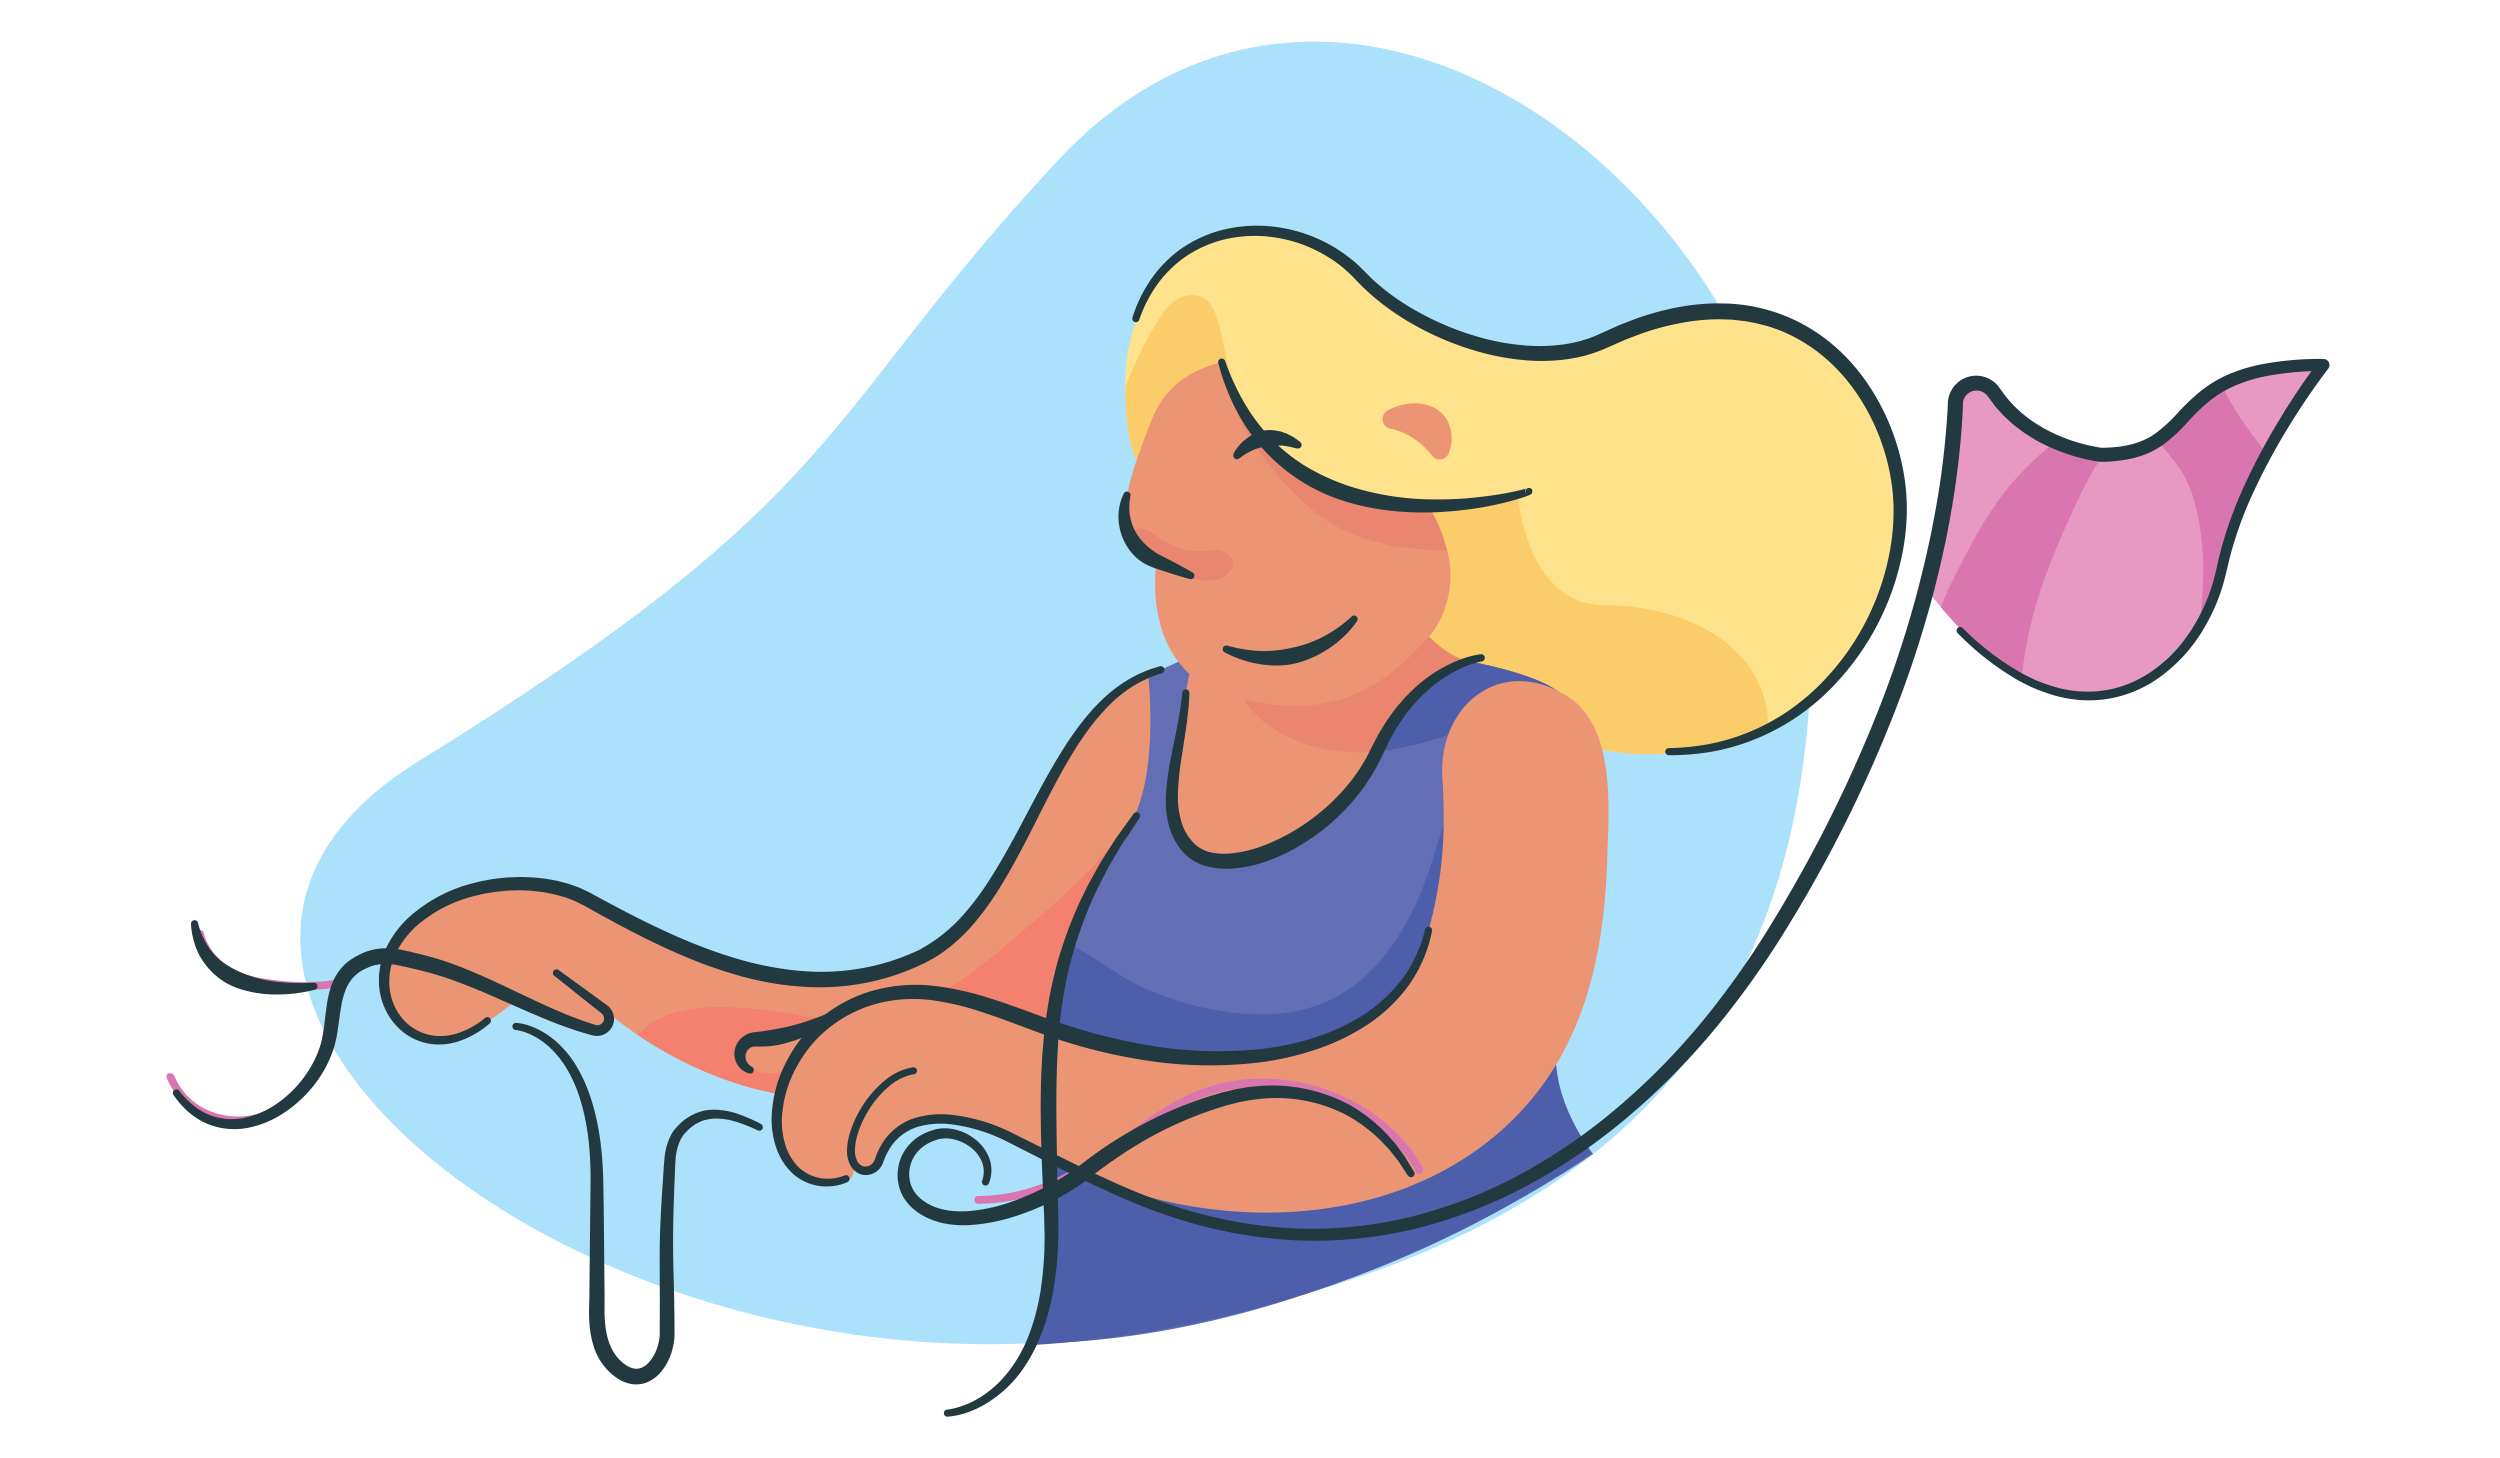 <svg id="Layer_1" data-name="Layer 1" xmlns="http://www.w3.org/2000/svg" viewBox="0 0 960 560"><defs><style>.cls-1{fill:#e799c2;}.cls-2{fill:#d976af;}.cls-3{fill:#abe1fa;}.cls-4{fill:#ffe38c;}.cls-5{fill:#fbcc6a;}.cls-6{fill:#626fb4;}.cls-7{fill:#eb9575;}.cls-8{fill:#ea8670;}.cls-9{fill:#4d5fab;}.cls-10{fill:#f4806f;}.cls-11{fill:#233940;}</style></defs><title>bicycle, ride, woman, people, person</title><path class="cls-1" d="M892.21,140.15s-7.65,10.75-21.7,34.16L868.32,178c-15.44,25.95-9.61,45.68-22.15,59.69l-.67.75c-12.39,13.95-27.27,33.14-54,27.66a53.06,53.06,0,0,1-15.13-5.88c-13.27-7.46-24.66-19.48-31.07-27.07-3.52-4.17-5.54-7-5.54-7,6.43-22,11.18-71.21,11.18-71.21s8.81-18.26,14.78-4.23c2.58,6.06,12.26,13.79,24.06,18.6a59.49,59.49,0,0,0,18.65,4.47,35.5,35.5,0,0,0,17-2.79,28.64,28.64,0,0,0,10.47-8.14,55.4,55.4,0,0,1,17.68-14.21C872.11,139,892.21,140.15,892.21,140.15Z"/><path class="cls-2" d="M808.39,173.75c-5.12,6.84-8.84,14.63-12.41,22.4A306.29,306.29,0,0,0,783.44,227a162.65,162.65,0,0,0-7.11,33.2c-13.27-7.46-24.66-19.48-31.07-27.07,1.5-3.87,3.23-7.67,5.13-11.42,7.13-14.06,14.22-27.88,25.14-39.44a112.24,112.24,0,0,1,14.21-13A59.49,59.49,0,0,0,808.39,173.75Z"/><path class="cls-3" d="M695.71,242.15c0-164-177.78-300.6-289.5-180.5-94,101-78,127-246,231C20.74,379,231.71,550.21,444.71,510.21,605.92,479.93,695.71,406.18,695.71,242.15Z"/><path class="cls-2" d="M64,413.93c5.9,14.18,21.7,20.93,36.26,16.54,16.19-4.88,25.47-20.17,27.16-36.31.2-1.92-2.8-1.9-3,0-1.49,14.25-9.48,28-23.5,32.94-13.15,4.67-28.5-.68-34-14-.73-1.76-3.64-1-2.89.8Z"/><path class="cls-2" d="M853.53,148.61a55.4,55.4,0,0,0-17.68,14.21c-.45.56-6,6.34-7.34,7.1.77-.43,8.22,9.53,8.93,10.61a43.51,43.51,0,0,1,5.37,12.85c3.92,14.25,3.73,28.8,2.24,43.39.15.55.29,1.09.45,1.64l.67-.75c12.54-14,6.71-33.74,22.15-59.69l2.19-3.66C864.09,166.17,857.91,157.74,853.53,148.61Z"/><path class="cls-4" d="M679,278.86A111.81,111.81,0,0,1,646,288.65c-71.15,10.27-117.72-65.47-122.31-73.28l-.38-.65-84-36.75-2.87-1.25s-4.37-7.55-4.33-28q0-1.92.06-4c.66-23.46,15.16-56.62,49.15-56.13s41.2,17.46,41.2,17.46,35.29,44.95,93.71,24.59,98-7.72,108.49,37.42C733.4,205.56,725.08,256.48,679,278.86Z"/><path class="cls-2" d="M130.31,376c-9.95,1.85-20.57,1.28-30.5-.48-9.71-1.73-19-7.26-21.59-17.35-.48-1.87-3.37-1.08-2.89.8,2.54,9.91,11.22,16.53,20.9,18.89a85.51,85.51,0,0,0,34.88,1c1.9-.35,1.09-3.24-.8-2.89Z"/><path class="cls-5" d="M616.38,232.42c-30.67,0-33.47-42.37-33.47-42.37l-34.75,3.8-24.51,21.52c4.59,7.81,51.16,83.55,122.31,73.28A111.81,111.81,0,0,0,679,278.86C678.51,247.72,646.78,232.42,616.38,232.42Z"/><path class="cls-5" d="M469.22,143.61c0-.06,0-.12,0-.17-15.95,4.67-27.08,16.74-29.68,33.27q-.09.61-.21,1.26l-2.87-1.25s-4.37-7.55-4.33-28c1-2.68,2.11-5.33,3.28-7.94a135.86,135.86,0,0,1,10.29-19.31c2.62-3.94,6.08-7.57,11-8.07,4.79-.49,8.17,2.25,9.79,6.57,2.69,7.23,3.84,15.35,5.63,22.84C472.56,144.69,469.67,145.48,469.22,143.61Z"/><path class="cls-6" d="M396.15,515.8s13.13-18.17,7.48-72.93q-.37-3.67-.87-7.56a142.59,142.59,0,0,1,1-40.8,205.58,205.58,0,0,1,14.94-49.22,201.79,201.79,0,0,1,15-28.37s8-17.61,7.18-57.39c0,0,4.68-2.33,11.59-5.36,4-1.78,8.86-3.79,13.95-5.73,4.31-1.63,8.81-3.21,13.22-4.52,6.95-2.07,13.66-3.5,18.94-3.5,9.85,0,30.52,4.63,45.94,8.47,8.09,2,14.73,3.8,17.62,4.59l.26.08,1.24.34h0s14.35,2.47,25.48,6.85a42.19,42.19,0,0,1,8.54,4.33s0,0,0,0c1.15.81,2.09,3,2.88,6.38,3.6,15.38,3.93,55,5.35,95.3.32,9.1-2.19,13.88-6.68,21.61-10.52,18.11,2.39,40.81,12.5,54.74C611.8,443.14,509.26,515,396.15,515.8Z"/><path class="cls-7" d="M435.18,314.28a30.14,30.14,0,0,1-1.46,2.64s-31.18,48.17-30.84,94c0,0-34.6,10.93-84.11,10.93-32,0-58.86-14.3-73.86-24.42A118.45,118.45,0,0,1,232,387.6s5.25,12.47-6.24,7.29S198.21,384,198.21,384s-17,15.52-30.36,15.52-29.94-22.38-15.44-38.58,29.43-26,64.57-19.21,77.29,61.19,148.45,18.1c17.35-10.5,33.2-53.11,43.92-70.2a93.37,93.37,0,0,1,31.55-30.08S445,294.66,435.18,314.28Z"/><path class="cls-7" d="M563.71,253.91s-23.9,3.72-34.93,34.54c0,.06,0,.13-.07.2-11,31-59.13,50-71.88,37.42s-.12-67.09-.12-67.09h0c0-.24,4-4.54,9.6-10.53,18.23-19.44,57.22-56.73,66.33-31.34.72,2,1.51,3.93,2.28,5.74,4.28,10.06,9.21,16.9,13.73,21.53,5.81,5.95,11,8.27,13.5,9.11l.26.08a12.73,12.73,0,0,0,1.24.34Z"/><path class="cls-8" d="M600.63,271.49c-6.35-1.79-14.68-4.66-15.92-3.85a143.81,143.81,0,0,1-28.62,14.69,113.26,113.26,0,0,1-27.29,6.32h0c-1.94,0-3.88.16-5.84.2-16.74.29-35.93-5.61-45.32-20.22a34.66,34.66,0,0,1-2.44-4.49c-1.61-3.55-1.59-7.57.56-10.55a8.66,8.66,0,0,1,3.92-9.66l.45-.28a215.18,215.18,0,0,1,26.82-13.1q6.77-2.76,13.71-5c4.5-1.46,9.5-3.49,14.32-2.68.34.05.68.12,1,.2,4.8,1.21,8.91,5.46,12.75,8.38l5.36,4.07a33.18,33.18,0,0,1-5.41,8.87h0c5.81,5.95,11,8.27,13.49,9.11l.26.08,1.24.34h0s14.35,2.47,25.48,6.85a42.19,42.19,0,0,1,8.54,4.33s0,0,0,0C598.9,265.92,599.84,268.13,600.63,271.49Z"/><path class="cls-9" d="M600.63,271.49c-6.35-1.79-14.68-4.66-15.92-3.85a143.8,143.8,0,0,1-28.62,14.69,113.26,113.26,0,0,1-27.29,6.32h-.09c10.85-23.87,26.93-32,35-34.74,0,0,14.35,2.47,25.48,6.85a42.19,42.19,0,0,1,8.54,4.33s0,0,0,0C598.9,265.92,599.84,268.13,600.63,271.49Z"/><path class="cls-9" d="M611.29,443c-18.12-26.74-16.91-45.18-5.91-73.41.4-1-.19-2.27-.79-3.2a6.36,6.36,0,0,0-3.34-2.21,40.82,40.82,0,0,0-13.28-2.5c-2.35,0-4.93,0-6.74-1.47s-2.15-3.77-2.5-5.94l-5.26-32.33c-.63-3.9-1.56-8.26-4.9-10.37-3.78-2.4-9.07-.55-12,2.84s-4.11,7.9-5.35,12.2c-6.88,24-19.8,48.8-42.87,58.45-12.82,5.36-27.33,5.35-41,2.91a123,123,0,0,1-28.09-8.59c-9.74-4.3-17.77-11.39-27.09-16-9.4,11.67-9.5,35-9.71,49.31-.25,17.89,1.55,35.73,2.08,53.61.5,17.16-.45,35-8.48,50.22A425.88,425.88,0,0,0,611.29,443Z"/><path class="cls-10" d="M435.18,314.28a30.14,30.14,0,0,1-1.46,2.64s-31.18,48.17-30.84,94c0,0-34.6,10.93-84.11,10.93-32,0-58.86-14.3-73.86-24.42,11.48-12.7,31.13-11.05,46.7-9.9,9.91.73,19.74,3.93,29.66,3.86,9.63-.07,19-3.26,28-6.19,8.7-2.8,16.59-6,23.91-11.62s14.56-11.77,21.67-17.82c13.92-11.84,27.51-24.47,38.31-39.3A12.41,12.41,0,0,1,435.18,314.28Z"/><path class="cls-7" d="M285.42,400.4s25.42,1,38.37-11.53c16.89-16.29,66.19,3.25,77.18,5,6.47,1,13,4.67,19.29,6.51a141.67,141.67,0,0,0,42.86,5.88c33.43-.78,72-6,82.89-40.35,8.67-27.33,9.1-46.13,7.86-67.46-1.6-27.47,22.38-47.13,47.85-31.18,19,11.93,16,43.61,15.45,62.69-1.2,39.42-10,77.14-41,104.43-33.17,29.15-80,36.2-122.42,28.15a130.76,130.76,0,0,1-40.53-14.51c-69.08-39.45-75.3-3.41-75.3-3.41s-7.47,10.66-11.16-2c0,0,5.12,12.55-5.77,11.19s-30.83-3.5-18.37-42.34C302.58,411.49,281.94,416.15,285.42,400.4Z"/><path class="cls-7" d="M554.09,235.49a33.18,33.18,0,0,1-5.41,8.87h0q-2,2.34-4.13,4.52c-17,17.81-36.19,26.84-66.92,19.69-1.52-.35-3.07-.75-4.65-1.18A39.2,39.2,0,0,1,457,259a34.63,34.63,0,0,1-4.47-4.8c-10.23-13.28-9.24-31.22-8.61-36.87.12-1.13.23-1.77.23-1.77-5.06-3.13-8.39-6.43-10.21-10.38-4.29-9.26-.38-22.07,8.56-44.5,4.89-12.27,15-18.87,26.68-21.57a49.82,49.82,0,0,0,4.34,10,101.59,101.59,0,0,0,9.76,14.06c6,7.5,13,15,21,20.42,12.77,8.62,28.59,12,43.9,10.32A61.11,61.11,0,0,1,553.74,205c.84,2.23,1,4.39,2,6.49v0A37.56,37.56,0,0,1,554.09,235.49Z"/><path class="cls-8" d="M555.67,211.47c-17.47-.41-35.49-3.12-49.72-14-7.57-5.79-13.93-13.11-19.84-20.55s-11-15.3-12.51-24.76a13.22,13.22,0,0,1-.12-3.13,101.59,101.59,0,0,0,9.76,14.06c6,7.5,13,15,21,20.42,12.77,8.62,28.59,12,43.9,10.32A56.49,56.49,0,0,1,555.67,211.47Z"/><path class="cls-7" d="M540.91,167.21a28.77,28.77,0,0,1,8.91,7.69,3.75,3.75,0,0,0,6.56-1,15.11,15.11,0,0,0-.63-12.47c-4.27-7.61-14.45-7.81-21.5-4.52q-.77.36-1.49.78a3.74,3.74,0,0,0,1.1,6.9A24.14,24.14,0,0,1,540.91,167.21Z"/><path class="cls-2" d="M546.34,448.56c-8.26-15.82-25.61-27.38-42.45-31.82-14.68-3.88-30.44-3.48-44.53,2.36-12.91,5.34-23.75,14.29-35.08,22.25-14.7,10.33-30.28,17.75-48.58,17.92a1.5,1.5,0,0,0,0,3c14.48-.14,27.94-4.46,40.3-11.89,11.61-7,21.87-15.94,33.49-22.9,13.33-8,27.67-11.53,43.2-9.8a69,69,0,0,1,38.13,16.78c5,4.41,9.82,9.67,12.92,15.61.89,1.71,3.48.2,2.59-1.51Z"/><path class="cls-8" d="M471.5,220.24q-.31.29-.68.58c-5.21,4.06-12.65,1.53-18.26-.05a44.94,44.94,0,0,1-8.68-3.47c.12-1.13.23-1.77.23-1.77-5.06-3.13-8.39-6.43-10.21-10.38a5.44,5.44,0,0,1,7.75-1.06,38.37,38.37,0,0,0,12,6.56c4,1.32,8,1.13,12.1.63C471.57,210.57,476.18,215.85,471.5,220.24Z"/><path class="cls-11" d="M188.09,392.95a35,35,0,0,1-12.25,7,12.33,12.33,0,0,1-1.74.47c-.59.12-1.17.29-1.77.37a24.35,24.35,0,0,1-3.63.28,21.26,21.26,0,0,1-7.22-1.14,22.66,22.66,0,0,1-6.48-3.45,25,25,0,0,1-5-5.33,25.81,25.81,0,0,1-4.49-13.78,29.54,29.54,0,0,1,3.16-14.12,39.7,39.7,0,0,1,8.73-11.36A58.17,58.17,0,0,1,182.27,339c2.26-.66,4.59-1,6.9-1.43,1.16-.19,2.33-.27,3.5-.41l1.75-.19c.58-.05,1.17-.05,1.76-.08l3.53-.13,3.53.11a35.18,35.18,0,0,1,3.53.27c1.17.15,2.36.18,3.52.43l3.5.63c1.16.26,2.31.6,3.46.9a29.49,29.49,0,0,1,3.41,1.12,25.67,25.67,0,0,1,3.35,1.37c1.07.53,2.25,1,3.22,1.59l3,1.63,6,3.21c15.93,8.45,32.28,16.17,49.44,20.88a120.5,120.5,0,0,0,13,2.83,102.46,102.46,0,0,0,13.14,1.37,88.61,88.61,0,0,0,26.08-2.82,82.08,82.08,0,0,0,12.43-4.34l1.51-.66.76-.33.71-.37L356,363a56.15,56.15,0,0,0,5.31-3.64,63.45,63.45,0,0,0,9.42-9,102.3,102.3,0,0,0,8-10.61c9.89-14.89,17.27-31.57,26.6-47.32,2.35-3.93,4.78-7.83,7.49-11.56,1.3-1.9,2.77-3.69,4.2-5.51l2.27-2.63c.74-.89,1.6-1.68,2.4-2.53a57.26,57.26,0,0,1,10.85-8.79,49,49,0,0,1,12.86-5.54,1.37,1.37,0,0,1,.75,2.64h0a46.12,46.12,0,0,0-11.91,5.5,54,54,0,0,0-10,8.57,86.26,86.26,0,0,0-8.3,10.42c-2.56,3.66-4.87,7.51-7.1,11.41-8.9,15.64-16,32.46-25.89,48a107.21,107.21,0,0,1-8.18,11.27,66.37,66.37,0,0,1-10,9.92,61.46,61.46,0,0,1-5.85,4.12l-3.17,1.72-.79.43-.8.36-1.59.73a87.78,87.78,0,0,1-13.18,4.8,89.21,89.21,0,0,1-13.78,2.73,97,97,0,0,1-14,.57A116.34,116.34,0,0,1,284,374.7q-6.69-1.87-13.18-4.27c-4.32-1.62-8.57-3.39-12.76-5.25-8.37-3.76-16.52-7.94-24.52-12.31l-6-3.3-3-1.67c-.51-.3-1-.52-1.45-.75l-1.42-.7a21.32,21.32,0,0,0-2.93-1.24,25.06,25.06,0,0,0-3-1c-1-.28-2.07-.6-3.12-.85l-3.19-.61c-1.06-.25-2.15-.28-3.23-.43A31.25,31.25,0,0,0,203,342l-3.27-.14-3.28.09c-.55,0-1.09,0-1.64.06l-1.63.16c-1.09.12-2.18.18-3.26.34-2.15.37-4.33.65-6.44,1.23a53.54,53.54,0,0,0-23.12,11.47,35.39,35.39,0,0,0-7.94,10,25.44,25.44,0,0,0-2.94,12.11A22.19,22.19,0,0,0,153,389.09a21.39,21.39,0,0,0,4.17,4.62,19.21,19.21,0,0,0,5.41,3,18,18,0,0,0,6.13,1.12,21.16,21.16,0,0,0,3.15-.17c.52-.06,1-.2,1.56-.29A10.26,10.26,0,0,0,175,397a32.15,32.15,0,0,0,11.35-6.17,1.37,1.37,0,0,1,1.76,2.09Z"/><path class="cls-11" d="M350.9,412.5a20.12,20.12,0,0,0-9.67,4.79,38.06,38.06,0,0,0-7.34,8.49,39.57,39.57,0,0,0-4.7,10.18,22.33,22.33,0,0,0-.89,5.37,9.12,9.12,0,0,0,1,4.77,4.62,4.62,0,0,0,1.49,1.46,3.19,3.19,0,0,0,1.88.38,3.86,3.86,0,0,0,3.1-2.36l.1-.24L336,445l.27-.72c.19-.48.33-1,.56-1.44a26.91,26.91,0,0,1,1.38-2.79,22.74,22.74,0,0,1,14.61-11.15,36.13,36.13,0,0,1,12.22-.85,68.77,68.77,0,0,1,23,6.7l21,10.44c7,3.44,14,6.77,21.1,9.89a216,216,0,0,0,21.63,8.31,175.37,175.37,0,0,0,45.32,8.32A160.67,160.67,0,0,0,542.77,467,180.23,180.23,0,0,0,585.53,450a218.46,218.46,0,0,0,37.76-26.56q8.75-7.58,16.79-15.94t15.32-17.37A336,336,0,0,0,681.89,352a525.71,525.71,0,0,0,41-83.39A416.67,416.67,0,0,0,737,224.41c.9-3.76,1.9-7.5,2.72-11.28s1.73-7.54,2.4-11.35c1.51-7.59,2.79-15.22,3.75-22.89s1.68-15.37,2.08-23.08l0-.72,0-.38.05-.49c0-.32.07-.65.12-1l.24-1a11,11,0,0,1,8.21-7.71,10.88,10.88,0,0,1,10.66,3.67l1.84,2.5c8.52,12,23.35,19,37.82,21.26l-.29,0c7.65,0,15.27-1.24,21.21-5.61a56.65,56.65,0,0,0,8.42-7.74,82.52,82.52,0,0,1,8.93-8.48,48.25,48.25,0,0,1,10.79-6.44A64.55,64.55,0,0,1,867.91,140a119.11,119.11,0,0,1,24.29-2.16,2.32,2.32,0,0,1,1.84,3.72h0a270,270,0,0,0-15.41,22.65,239.72,239.72,0,0,0-13,24.12,148.38,148.38,0,0,0-9.34,25.59c-1.09,4.29-2,9.07-3.57,13.53a73.79,73.79,0,0,1-5.87,12.91,61.47,61.47,0,0,1-19.13,20.81,47.49,47.49,0,0,1-13,6,45.49,45.49,0,0,1-14.2,1.73,49.47,49.47,0,0,1-14-2.59,70,70,0,0,1-6.62-2.55l-3.16-1.58c-.52-.27-1.06-.52-1.57-.81l-1.52-.9a107.07,107.07,0,0,1-21.92-17.37,1.37,1.37,0,0,1,1.94-1.94,104.23,104.23,0,0,0,21.49,16.68l1.47.85c.49.27,1,.5,1.51.76l3,1.49a66.91,66.91,0,0,0,6.31,2.35,46.23,46.23,0,0,0,13.14,2.29,42.09,42.09,0,0,0,13.12-1.73,44.3,44.3,0,0,0,12-5.69,57.77,57.77,0,0,0,17.82-19.71A69.93,69.93,0,0,0,849,226.19c1.47-4.26,2.24-8.58,3.38-13.24a152.41,152.41,0,0,1,9.41-26.38,244,244,0,0,1,13.06-24.65,274,274,0,0,1,15.54-23.2l1.83,3.74a114.52,114.52,0,0,0-23.28,2.23A59.73,59.73,0,0,0,858,148.2a43.28,43.28,0,0,0-9.65,5.86,77.87,77.87,0,0,0-8.34,8.06,61.33,61.33,0,0,1-9.12,8.47,34.35,34.35,0,0,1-5.6,3.26,37.59,37.59,0,0,1-6.1,2.07,54.53,54.53,0,0,1-12.49,1.41h0l-.27,0a55.43,55.43,0,0,1-6.08-1.13c-2-.46-3.92-1-5.84-1.64a74.58,74.58,0,0,1-11.2-4.71A64.06,64.06,0,0,1,773.1,163c-.79-.65-1.53-1.38-2.29-2.07a23.79,23.79,0,0,1-2.19-2.17l-2.08-2.3c-.68-.78-1.25-1.65-1.88-2.47L763,151.82a5.26,5.26,0,0,0-5.13-1.73,4.85,4.85,0,0,0-1.75.74,4.8,4.8,0,0,0-1.37,1.3,4.88,4.88,0,0,0-.82,1.69l-.12.46c0,.16,0,.32-.05.48l0,.24c0,.08,0,.23,0,.35l0,.74q-.54,11.8-2,23.53c-.94,7.81-2.19,15.58-3.69,23.3-.35,1.94-.72,3.87-1.15,5.78l-1.25,5.76c-.83,3.84-1.85,7.64-2.76,11.46a422.71,422.71,0,0,1-14.36,44.86,511.41,511.41,0,0,1-41.62,84.29,341.56,341.56,0,0,1-27.16,38.54q-7.49,9.13-15.72,17.63t-17.23,16.18a223.62,223.62,0,0,1-38.8,27,185.15,185.15,0,0,1-44,17.28,165.37,165.37,0,0,1-47.09,4.56,179.76,179.76,0,0,1-46.42-8.78,220.28,220.28,0,0,1-22-8.58c-7.17-3.19-14.22-6.59-21.21-10.08l-20.85-10.58a65.13,65.13,0,0,0-21.64-6.55,32.61,32.61,0,0,0-11,.64,19.33,19.33,0,0,0-12.58,9.41,23.7,23.7,0,0,0-1.24,2.44c-.21.41-.34.86-.51,1.28l-.25.65-.31.78a7.12,7.12,0,0,1-5.82,4.31,6.43,6.43,0,0,1-3.76-.8,7.74,7.74,0,0,1-2.63-2.6,12.15,12.15,0,0,1-1.44-6.51,25.32,25.32,0,0,1,1.06-6.14,42.52,42.52,0,0,1,5.17-10.94,40.94,40.94,0,0,1,8-9.07,22.84,22.84,0,0,1,11.11-5.31,1.37,1.37,0,0,1,.39,2.71Z"/><path class="cls-11" d="M540.56,451.33l-2.36-3.6c-.4-.6-.78-1.2-1.18-1.79l-1.33-1.68c-.9-1.11-1.73-2.27-2.69-3.33l-2.94-3.09a59.33,59.33,0,0,0-13.65-10A58.69,58.69,0,0,0,483.66,422c-1.4.19-2.8.3-4.19.55s-2.77.49-4.14.8l-4.09,1.06c-1.37.43-2.75.83-4.11,1.27A145.26,145.26,0,0,0,436,440c-4.88,3-9.62,6.26-14.23,9.7-1.16.85-2.28,1.75-3.43,2.62l-1.8,1.38c-.62.46-1.24.9-1.86,1.34-2.52,1.71-5.11,3.27-7.75,4.7a97.59,97.59,0,0,1-16.56,7.13,71,71,0,0,1-17.85,3.55,40,40,0,0,1-9.33-.52,27.76,27.76,0,0,1-9-3.24l-1.05-.62-1-.71a19.26,19.26,0,0,1-5.13-5.46,16.9,16.9,0,0,1-2.3-9.7,17.48,17.48,0,0,1,3.34-9.28,18.33,18.33,0,0,1,7.67-6,15.8,15.8,0,0,1,2.26-.82c.38-.12.75-.25,1.15-.36s.83-.2,1.24-.25a16.34,16.34,0,0,1,4.94,0,19.49,19.49,0,0,1,8.78,3.75,16.81,16.81,0,0,1,5.81,7.6,13.26,13.26,0,0,1-.2,9.6v0a1.37,1.37,0,0,1-2.55-1A10.31,10.31,0,0,0,377,446a13.58,13.58,0,0,0-4.95-5.92,16.58,16.58,0,0,0-7.27-2.83,12.54,12.54,0,0,0-3.78.09c-.31,0-.6.14-.9.21s-.62.22-.93.33a12.24,12.24,0,0,0-1.84.72,14.23,14.23,0,0,0-5.86,4.81,13.13,13.13,0,0,0-2.31,7,11.92,11.92,0,0,0,4.27,9.78,12.9,12.9,0,0,0,1.53,1.18l.8.54.85.47c4.56,2.5,10.12,3.07,15.59,2.67a65.51,65.51,0,0,0,16.35-3.62,102.21,102.21,0,0,0,15.49-7c2.48-1.37,4.89-2.84,7.19-4.43l1.7-1.21,1.69-1.28c1.18-.89,2.34-1.81,3.55-2.68a159.61,159.61,0,0,1,30.71-18,149.72,149.72,0,0,1,16.72-6.22c1.42-.44,2.85-.83,4.28-1.24l4.41-1.06c1.48-.3,3-.52,4.47-.78s3-.31,4.51-.48a63.14,63.14,0,0,1,35.07,7.28,62.14,62.14,0,0,1,14.17,11.13l3,3.37c1,1.14,1.79,2.39,2.69,3.59l1.32,1.81c.4.63.78,1.27,1.16,1.91l2.31,3.82a1.36,1.36,0,0,1-2.31,1.45Z"/><path class="cls-11" d="M325.5,453.89a19.89,19.89,0,0,1-11.37,1.45,19.2,19.2,0,0,1-10.31-5.24,24.59,24.59,0,0,1-5.9-9.87A33.7,33.7,0,0,1,296.31,429a49.4,49.4,0,0,1,5.79-21.55c.85-1.66,1.81-3.27,2.81-4.85s2.15-3.07,3.3-4.56a52.23,52.23,0,0,1,8-7.93,54.42,54.42,0,0,1,20.07-10,61.07,61.07,0,0,1,22.34-1.53,111.7,111.7,0,0,1,21.54,4.78c7,2.17,13.72,4.75,20.43,7.19,1.68.63,3.35,1.17,5,1.75s3.35,1.16,5,1.66l5.07,1.58,5.11,1.43c6.84,1.8,13.75,3.35,20.73,4.51a159.54,159.54,0,0,0,42.19,1.39c14-1.56,27.81-5.5,39.6-13a59,59,0,0,0,15.25-14.08,51.58,51.58,0,0,0,8.69-18.85v0a1.37,1.37,0,0,1,2.68.59,54.69,54.69,0,0,1-8.58,20.29,61.1,61.1,0,0,1-15.85,15.39,84.48,84.48,0,0,1-19.79,9.68,112.35,112.35,0,0,1-21.4,5,159.9,159.9,0,0,1-43.68-.6,207.75,207.75,0,0,1-42.2-10.95c-6.77-2.49-13.42-5.09-20.14-7.3A106.12,106.12,0,0,0,358,384.09a55.61,55.61,0,0,0-20.41,1.09A50.37,50.37,0,0,0,319.24,394,48.05,48.05,0,0,0,306,409.52a45.23,45.23,0,0,0-5.73,19.58,30.51,30.51,0,0,0,1.14,10,21.1,21.1,0,0,0,4.77,8.6,16,16,0,0,0,8.46,4.61,17,17,0,0,0,9.73-.95h0a1.37,1.37,0,0,1,1.09,2.51Z"/><path class="cls-11" d="M521.13,238.5a40.16,40.16,0,0,1-10.09,10,41.64,41.64,0,0,1-13,6.1,29.77,29.77,0,0,1-7.22.94,40.09,40.09,0,0,1-7.21-.53,43.45,43.45,0,0,1-13.37-4.54,1.38,1.38,0,0,1,1-2.55h0A57.47,57.47,0,0,0,484.07,250a50,50,0,0,0,12.51-1.36,44,44,0,0,0,11.88-4.35,50.17,50.17,0,0,0,5.5-3.41,44.87,44.87,0,0,0,5-4.08l.09-.09a1.37,1.37,0,0,1,2.05,1.78Z"/><path class="cls-11" d="M473.71,174.21a15.16,15.16,0,0,1,2.07-3.08c.39-.47.84-.89,1.26-1.34s.93-.81,1.41-1.21a17.18,17.18,0,0,1,6.91-3.25,8.58,8.58,0,0,1,1-.17l1,0a9.27,9.27,0,0,1,1.95.1c.64.09,1.28.21,1.9.32s1.22.37,1.81.56l.89.29c.29.12.56.27.84.4.56.26,1.1.56,1.63.84a27.74,27.74,0,0,1,2.91,2.09,1.38,1.38,0,0,1-1.11,2.44l-.22,0c-1.07-.21-2.07-.52-3.06-.73-.51-.07-1-.14-1.5-.23-.24,0-.49-.1-.73-.12l-.73,0a23.82,23.82,0,0,0-5.5.35,16.72,16.72,0,0,0-5.37,1.42,27.18,27.18,0,0,0-5.12,3.07l-.15.12a1.38,1.38,0,0,1-2.05-1.73Z"/><path class="cls-11" d="M434.06,190.5a23,23,0,0,0-.39,5.18c0,.42.07.85.1,1.27a8.12,8.12,0,0,0,.18,1.25c.08.41.13.83.24,1.23l.34,1.2a19.12,19.12,0,0,0,5.08,8.2,10.75,10.75,0,0,0,.88.81,8.86,8.86,0,0,0,.9.78c.31.25.63.5.93.76l1,.69a9.73,9.73,0,0,0,1,.64c.37.2.66.41,1.1.62l2.52,1.29c3.36,1.71,6.69,3.48,10,5.41a1.38,1.38,0,0,1-1.06,2.53c-3.66-1-7.26-2.13-10.84-3.33l-2.68-.89c-.43-.14-1-.38-1.45-.57a11.19,11.19,0,0,1-1.46-.66,18,18,0,0,1-5.19-3.83,21.89,21.89,0,0,1-5.51-11.39,20.3,20.3,0,0,1,1.75-12.1,1.37,1.37,0,0,1,2.6.8Z"/><path class="cls-11" d="M640.71,287.28a93.33,93.33,0,0,0,15.63-1.58,79.08,79.08,0,0,0,15-4.46A82.51,82.51,0,0,0,685.2,274a87.84,87.84,0,0,0,12.22-9.72A97.41,97.41,0,0,0,726,209.91a85.75,85.75,0,0,0,1.12-15.46,77.26,77.26,0,0,0-1.95-15.32,82.36,82.36,0,0,0-12.3-28.21,69.85,69.85,0,0,0-10-11.67,64,64,0,0,0-12.31-9,64.7,64.7,0,0,0-6.86-3.3l-3.58-1.29c-1.2-.42-2.44-.69-3.66-1a33.12,33.12,0,0,0-3.71-.84,35.62,35.62,0,0,0-3.76-.63l-3.8-.43-3.83-.14a75.87,75.87,0,0,0-15.3,1.31,103.09,103.09,0,0,0-15,3.89c-2.44.91-4.88,1.81-7.29,2.78l-7.24,3.19-2,.84-2,.72c-1.32.51-2.69.84-4,1.25a61.16,61.16,0,0,1-8.26,1.53,73.55,73.55,0,0,1-16.59,0A95.35,95.35,0,0,1,567.6,135a112.5,112.5,0,0,1-29.77-13.35,93.93,93.93,0,0,1-13-10c-2-1.84-4-4-5.69-5.73-.88-.93-1.88-1.73-2.81-2.6s-2-1.62-3-2.37a55.22,55.22,0,0,0-13.52-7.19,55.85,55.85,0,0,0-15-3.1,51.51,51.51,0,0,0-15.27,1.44,47,47,0,0,0-14,6.25,45.11,45.11,0,0,0-11,10.7,51.67,51.67,0,0,0-7.08,13.78,1.37,1.37,0,0,1-2.6-.86A54.58,54.58,0,0,1,442,107.25a48.39,48.39,0,0,1,11.56-11.74,49.18,49.18,0,0,1,15-7,55.36,55.36,0,0,1,16.43-1.8,58.1,58.1,0,0,1,31,10.64c1.13.8,2.22,1.67,3.31,2.52s2.13,1.79,3.1,2.78c2.06,2,3.71,3.79,5.66,5.53a89.12,89.12,0,0,0,12.48,9.25,110.5,110.5,0,0,0,13.85,7.19A111.84,111.84,0,0,0,569,129.74a89.86,89.86,0,0,0,15.25,2.79,67.89,67.89,0,0,0,15.33-.17,55.37,55.37,0,0,0,7.44-1.46c1.19-.39,2.42-.68,3.58-1.15l1.76-.66,1.71-.76,7.37-3.32c2.52-1,5.08-2,7.64-2.95,10.33-3.53,21.29-5.81,32.41-5.54a66.47,66.47,0,0,1,32,8.63,69.71,69.71,0,0,1,13.36,9.95,75.48,75.48,0,0,1,10.64,12.7A87.74,87.74,0,0,1,730.3,178a82.33,82.33,0,0,1,1.92,16.37,87,87,0,0,1-1.38,16.37,101.82,101.82,0,0,1-30.69,56.49,89.44,89.44,0,0,1-13,9.92,86,86,0,0,1-14.61,7.25,82.26,82.26,0,0,1-15.69,4.33A96.21,96.21,0,0,1,640.71,290a1.37,1.37,0,0,1,0-2.73Z"/><path class="cls-11" d="M323.77,389.54a61.52,61.52,0,0,1-11.37,7,60.44,60.44,0,0,1-12.7,4.53,34.7,34.7,0,0,1-6.81.79h-1.73l-1.34,0a3.73,3.73,0,0,0-1.76.53,3.93,3.93,0,0,0-1.78,3.48,4.54,4.54,0,0,0,2.43,3.78l0,0a1.38,1.38,0,0,1-1,2.56,7.6,7.6,0,0,1-5.48-5.7,8,8,0,0,1,.18-4.34,8.56,8.56,0,0,1,6.59-5.71c.37-.07.79-.1,1.14-.14l.76-.09,1.51-.17c2-.27,4-.63,6-1a76.89,76.89,0,0,0,12-3.1,110.3,110.3,0,0,0,11.73-4.72l.06,0a1.37,1.37,0,0,1,1.44,2.32Z"/><path class="cls-11" d="M68.82,418.85a34.19,34.19,0,0,0,5,5.26,25.93,25.93,0,0,0,6,3.79,23.56,23.56,0,0,0,13.79,1.39,33.8,33.8,0,0,0,13-5.69,44,44,0,0,0,10.22-10.06,49.63,49.63,0,0,0,3.76-6.1,41.17,41.17,0,0,0,2.62-6.59,44.89,44.89,0,0,0,1.29-7c.3-2.46.55-5,.94-7.6a39.43,39.43,0,0,1,1.87-7.92,20.54,20.54,0,0,1,4.56-7.46,19.85,19.85,0,0,1,3.51-2.81,30.88,30.88,0,0,1,3.72-2,22.45,22.45,0,0,1,8.47-1.9,35,35,0,0,1,8.22.92c1.29.28,2.53.58,3.76.87l1.83.44,1.89.49A113.43,113.43,0,0,1,178,371.76c9.57,3.8,18.66,8.38,27.77,12.63,4.56,2.12,9.13,4.18,13.78,6,2.33.88,4.66,1.76,7,2.51l1.77.58.41.13.25.06a2.73,2.73,0,0,0,.51,0,2.47,2.47,0,0,0,1.83-.86,2.5,2.5,0,0,0,.6-2,2.58,2.58,0,0,0-.69-1.46,1.49,1.49,0,0,0-.2-.19l-.11-.1-.19-.15-6-4.73-11.88-9.49a1.37,1.37,0,0,1,1.66-2.18l0,0,12.27,8.9,6.12,4.46.19.14.25.2a4.79,4.79,0,0,1,.5.44,6.47,6.47,0,0,1,.53,8.66,6.58,6.58,0,0,1-4.74,2.48,6.57,6.57,0,0,1-2.06-.19l-.5-.14-1.86-.53c-2.49-.68-4.92-1.52-7.34-2.36-4.85-1.7-9.56-3.67-14.24-5.68-9.35-4-18.46-8.35-27.79-11.8a127.92,127.92,0,0,0-14.14-4.39l-1.79-.45-1.86-.43c-1.23-.28-2.45-.57-3.63-.81a29.52,29.52,0,0,0-6.81-.85,16.35,16.35,0,0,0-6.25,1.36,26.67,26.67,0,0,0-3,1.52A14,14,0,0,0,136,375c-2.94,2.83-4.33,7.32-5.1,12.11-.4,2.4-.7,4.89-1.07,7.44a49.87,49.87,0,0,1-1.62,7.84,46.22,46.22,0,0,1-3.13,7.43,49.23,49.23,0,0,1-4.36,6.7,48.71,48.71,0,0,1-11.64,10.79,38,38,0,0,1-14.8,5.94A27.12,27.12,0,0,1,78.37,431a29.17,29.17,0,0,1-6.62-4.55,36.93,36.93,0,0,1-5.15-6,1.37,1.37,0,0,1,2.17-1.66Z"/><path class="cls-11" d="M121,380a56.4,56.4,0,0,1-15,1.88,45,45,0,0,1-15.22-2.57,26.86,26.86,0,0,1-12.52-9.77,29.33,29.33,0,0,1-2.06-3.43c-.29-.6-.54-1.21-.79-1.82a14.17,14.17,0,0,1-.66-1.85,30.66,30.66,0,0,1-1.4-7.57,1.37,1.37,0,0,1,2.69-.49l0,.07a29.39,29.39,0,0,0,6.14,12,23.23,23.23,0,0,0,5,4.2,43.1,43.1,0,0,0,5.86,3A47.52,47.52,0,0,0,106.3,377c2.32.27,4.68.42,7,.48s4.78,0,7.1-.14h.08A1.37,1.37,0,0,1,121,380Z"/><path class="cls-11" d="M291.1,434.14a60.42,60.42,0,0,0-8.18-3.3,26.25,26.25,0,0,0-8.37-1.31,16.82,16.82,0,0,0-2,.18c-.67.09-1.32.29-2,.42s-1.27.43-1.88.71l-.9.46a4.88,4.88,0,0,0-.87.5,17.16,17.16,0,0,0-3.14,2.58c-.44.51-1,1-1.35,1.52a10.88,10.88,0,0,0-1,1.61,20.27,20.27,0,0,0-2,7.9c-.22,2.85-.26,5.94-.41,8.93-.24,6-.44,12-.51,18s0,11.95.19,18,.27,12.07.33,18.11l0,2.26v1.16c0,.43,0,.86,0,1.28a25.21,25.21,0,0,1-.81,5,21.89,21.89,0,0,1-4.81,9.15,13.82,13.82,0,0,1-4.6,3.37,11.1,11.1,0,0,1-6,.84,13.86,13.86,0,0,1-5.36-2,21.86,21.86,0,0,1-4.05-3.32,23.37,23.37,0,0,1-5.29-8.83,37.44,37.44,0,0,1-1.78-9.64c-.22-3.19-.07-6.36,0-9.24l.09-9,.38-36.13c.06-11.84-1.13-23.81-5.2-34.77a54.8,54.8,0,0,0-3.73-7.86,40.41,40.41,0,0,0-5.15-6.91A30.4,30.4,0,0,0,206,398.4a26.55,26.55,0,0,0-3.85-1.83,19.94,19.94,0,0,0-2-.65,14.78,14.78,0,0,0-2-.39H198a1.37,1.37,0,0,1,.26-2.73,20.3,20.3,0,0,1,4.79,1,29.55,29.55,0,0,1,4.38,1.88,33.68,33.68,0,0,1,7.61,5.65,40.81,40.81,0,0,1,5.88,7.37,58.58,58.58,0,0,1,4.25,8.34c4.66,11.58,6.19,24,6.47,36.19s.3,24.12.44,36.18l.09,9c0,3.15-.11,6,.12,8.83.39,5.61,1.89,11,5.38,14.66,1.82,1.9,3.95,3.35,5.9,3.63a5.18,5.18,0,0,0,2.83-.35,8,8,0,0,0,2.66-1.91,16.21,16.21,0,0,0,3.59-6.66,19.53,19.53,0,0,0,.69-3.87c0-.33,0-.65,0-1v-3.36q.06-9,0-18c0-6-.09-12.11.16-18.17s.58-12.1,1-18.12l.29-4.5c.09-1.51.19-3,.36-4.61a24.19,24.19,0,0,1,2.68-9.43,13.94,13.94,0,0,1,1.47-2.13c.55-.68,1.14-1.2,1.71-1.8a20.92,20.92,0,0,1,3.94-3,7,7,0,0,1,1.1-.59l1.14-.53c.77-.33,1.58-.54,2.38-.8s1.63-.35,2.45-.44a20.24,20.24,0,0,1,2.46-.13,29.42,29.42,0,0,1,9.36,1.78,63.29,63.29,0,0,1,8.45,3.75,1.37,1.37,0,0,1-1.22,2.44Z"/><path class="cls-11" d="M363.64,541.29a24,24,0,0,0,3.64-.72,34.61,34.61,0,0,0,3.61-1.23,35.93,35.93,0,0,0,6.74-3.57,42,42,0,0,0,5.89-4.84,48.83,48.83,0,0,0,4.93-5.83c6-8.34,9.2-18.4,11-28.59A139.32,139.32,0,0,0,401,481c.07-1.3.06-2.61.09-3.92s.08-2.61,0-3.92c-.07-2.62-.09-5.21-.22-7.88-.42-10.61-1-21.24-1.15-31.91l-.11-8c0-2.67.07-5.35.11-8s.16-5.36.3-8l.21-4,.35-4a167.54,167.54,0,0,1,5.5-31.85,160.45,160.45,0,0,1,11.91-30l3.89-7.06c1.32-2.34,2.83-4.56,4.25-6.83l2.16-3.39,2.34-3.27,4.68-6.51a1.37,1.37,0,0,1,2.26,1.55l0,.06-4.34,6.63L431,323.85l-2,3.42-2,3.42c-.65,1.15-1.38,2.24-1.95,3.43l-3.58,7a156,156,0,0,0-10.67,29.49,172.51,172.51,0,0,0-4.54,31c-.64,10.48-.69,21-.56,31.6s.39,21.2.64,31.84c.08,2.64.06,5.37.07,8.06,0,1.35-.06,2.7-.1,4.05s-.07,2.7-.17,4.05a131.54,131.54,0,0,1-2,16.14,90.6,90.6,0,0,1-4.58,15.7,61.42,61.42,0,0,1-8,14.39,49.92,49.92,0,0,1-5.6,6.12,45.49,45.49,0,0,1-6.62,5A39.12,39.12,0,0,1,372,542.2a31,31,0,0,1-8.19,1.82,1.37,1.37,0,0,1-.23-2.72Z"/><path class="cls-11" d="M588,187.61c.95,1,0,2.34.12,1.94a1.65,1.65,0,0,1-.3.27l-.18.11-.21.11-.32.14-.57.23-1.1.4c-.73.25-1.46.49-2.19.71-1.46.44-2.93.84-4.4,1.22q-4.42,1.12-8.9,1.94a142.24,142.24,0,0,1-18.13,2c-12.17.5-24.59-.65-36.41-4.51a69.76,69.76,0,0,1-30.85-20.26c-8.24-9.33-13.67-20.73-16.73-32.45a1.37,1.37,0,0,1,2.62-.81,95.68,95.68,0,0,0,7.34,16,73.42,73.42,0,0,0,10.44,13.87,66.78,66.78,0,0,0,13.46,10.7,81.72,81.72,0,0,0,7.62,4c2.61,1.19,5.29,2.24,8,3.2a106.52,106.52,0,0,0,34.38,5.35,137.76,137.76,0,0,0,17.63-1.05c2.93-.35,5.86-.77,8.76-1.31,1.45-.27,2.9-.56,4.33-.89.72-.16,1.43-.33,2.13-.51l1-.28.48-.15.2-.07h0l-.06,0a1.22,1.22,0,0,0-.24.22c.17-.41-.8.94.14,1.88a1.37,1.37,0,0,1,1.82-2Z"/><path class="cls-11" d="M568.87,254a35.11,35.11,0,0,0-5.88,1.8,49.21,49.21,0,0,0-5.64,2.74A50.92,50.92,0,0,0,547.28,266l-1.16,1.06c-.37.37-.72.76-1.08,1.14l-2.15,2.28-2,2.45a27.16,27.16,0,0,0-1.89,2.51,60.2,60.2,0,0,0-3.41,5.29L534,283.45c-.53.9-.93,1.89-1.4,2.83l-2.79,5.86c-1,2-2.08,4-3.27,5.9a76.43,76.43,0,0,1-8.08,10.76,82.55,82.55,0,0,1-20.87,16.81,67.77,67.77,0,0,1-12.37,5.51,48.25,48.25,0,0,1-13.56,2.48,31.37,31.37,0,0,1-7.14-.64,19.93,19.93,0,0,1-6.91-2.89,10.54,10.54,0,0,1-1.54-1.17,14.93,14.93,0,0,1-1.38-1.31,26.39,26.39,0,0,1-2.28-2.82,24.53,24.53,0,0,1-3.18-6.47,38,38,0,0,1-1.46-13.72,100.26,100.26,0,0,1,1.79-13.14c1.61-8.57,3.69-16.94,4.43-25.44a1.37,1.37,0,0,1,2.74.16c-.29,8.82-1.94,17.45-3.19,25.94a105.63,105.63,0,0,0-1.21,12.65A33.29,33.29,0,0,0,454,316.67a19.41,19.41,0,0,0,2.7,5.06,21.46,21.46,0,0,0,1.88,2.16,9.47,9.47,0,0,0,1,.89,6.06,6.06,0,0,0,1.06.76,14.45,14.45,0,0,0,5.07,1.93,25.79,25.79,0,0,0,5.79.34,46.77,46.77,0,0,0,11.86-2.45c1-.35,1.94-.69,2.9-1.07s1.92-.77,2.85-1.22c1.89-.85,3.76-1.75,5.58-2.77A81.12,81.12,0,0,0,514.4,305a71.07,71.07,0,0,0,7.74-9.81c1.14-1.74,2.19-3.54,3.15-5.39l1.43-2.82,1.54-3c.53-1,1-2,1.59-2.94l1.77-2.84a64.76,64.76,0,0,1,3.83-5.49,30.08,30.08,0,0,1,2.11-2.6l2.2-2.53,2.39-2.36c.4-.39.79-.79,1.2-1.17l1.28-1.09a53.65,53.65,0,0,1,11.11-7.48,52.45,52.45,0,0,1,6.17-2.65,36.85,36.85,0,0,1,6.63-1.61A1.36,1.36,0,0,1,569,254Z"/></svg>